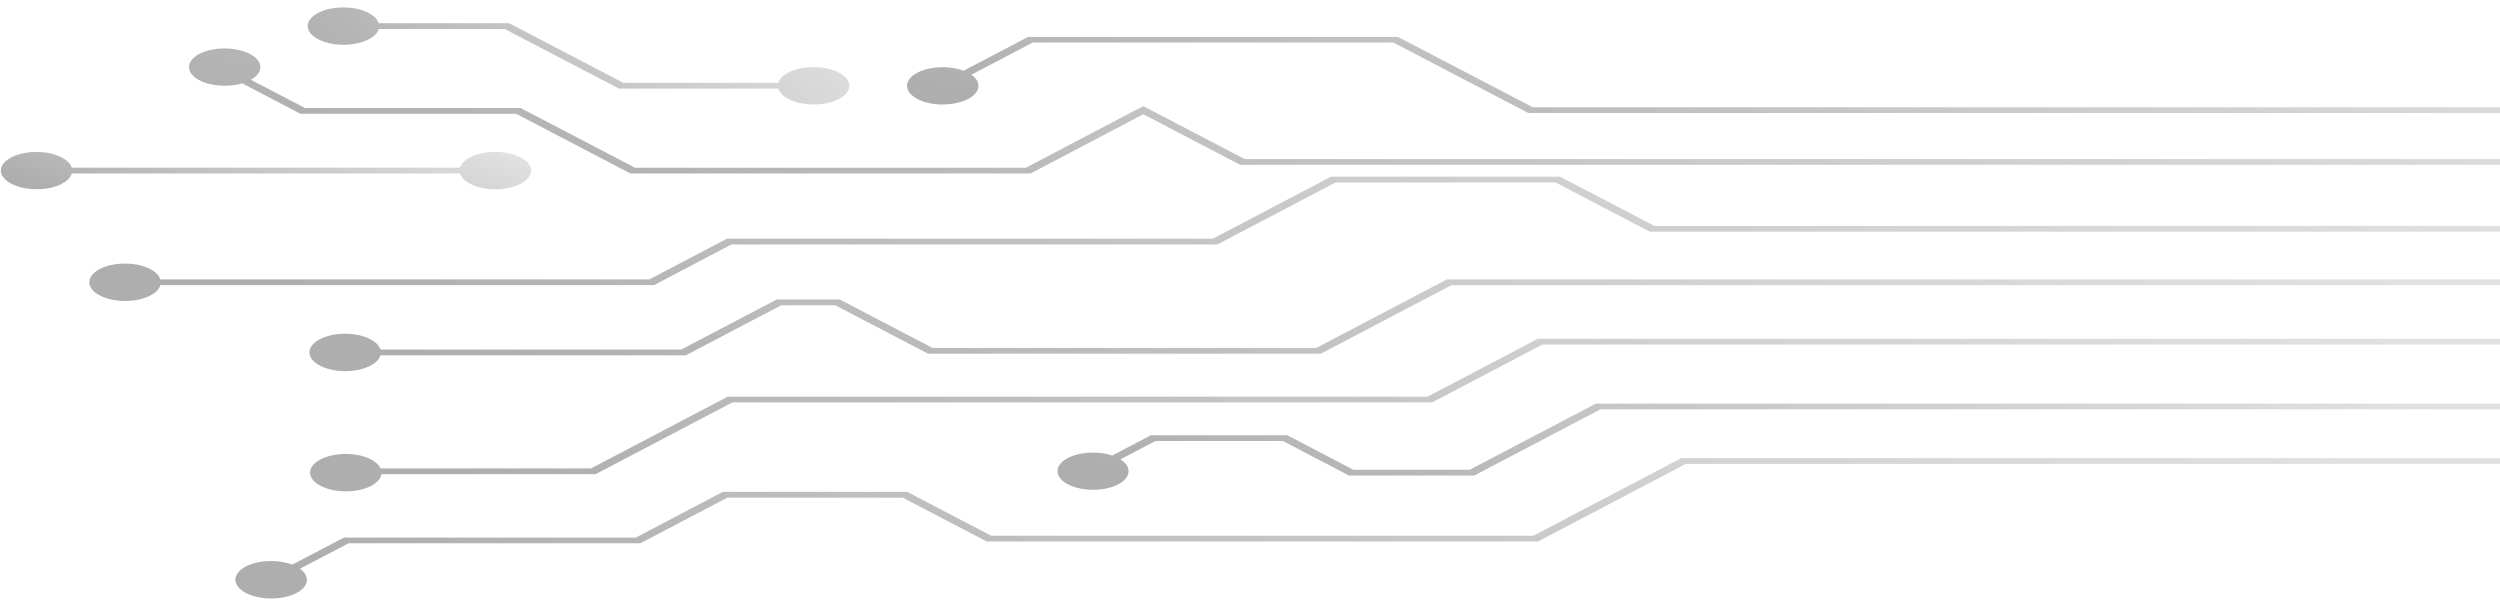 <svg width="189" height="46" viewBox="0 0 189 46" fill="none" xmlns="http://www.w3.org/2000/svg">
<path d="M117.939 13.358L100.617 13.358L91.688 18.045L54.956 18.045L49.092 21.122L12.121 21.122C12.015 20.77 11.659 20.452 11.124 20.231C10.59 20.01 9.916 19.903 9.238 19.93C8.56 19.957 7.927 20.118 7.466 20.379C7.005 20.64 6.75 20.983 6.752 21.34C6.754 21.696 7.013 22.039 7.476 22.3C7.94 22.561 8.574 22.722 9.253 22.749C9.931 22.777 10.604 22.669 11.136 22.448C11.668 22.227 12.021 21.909 12.124 21.557L49.439 21.557L55.302 18.48L92.034 18.48L100.966 13.793L117.597 13.793L124.729 17.515L189.487 17.515L189.484 17.08L125.071 17.08L117.939 13.358Z" fill="url(#paint0_linear_74_5587)" fill-opacity="0.8"/>
<path d="M99.513 26.302L70.499 26.302L63.488 22.642H58.715L51.503 26.427L28.763 26.427C28.657 26.076 28.301 25.757 27.766 25.536C27.232 25.315 26.558 25.208 25.88 25.235C25.201 25.263 24.569 25.423 24.108 25.684C23.647 25.946 23.392 26.289 23.394 26.645C23.396 27.001 23.654 27.344 24.118 27.605C24.581 27.866 25.216 28.027 25.894 28.054C26.573 28.082 27.245 27.974 27.778 27.753C28.31 27.532 28.663 27.214 28.766 26.862L51.849 26.862L59.061 23.077H63.146L70.157 26.736L99.859 26.736L109.728 21.557L189.508 21.557L189.506 21.122L109.382 21.122L99.513 26.302Z" fill="url(#paint1_linear_74_5587)" fill-opacity="0.8"/>
<path d="M107.923 29.987L55.018 29.987L44.687 35.409H28.769C28.612 35.063 28.212 34.76 27.647 34.561C27.083 34.361 26.396 34.281 25.725 34.335C25.053 34.389 24.446 34.574 24.025 34.852C23.603 35.131 23.399 35.483 23.451 35.837C23.504 36.192 23.811 36.524 24.31 36.766C24.809 37.008 25.464 37.143 26.144 37.144C26.823 37.145 27.478 37.011 27.977 36.77C28.476 36.529 28.782 36.199 28.834 35.844H45.035L55.366 30.422L108.269 30.422L116.604 26.047L189.531 26.047L189.529 25.612L116.258 25.612L107.923 29.987Z" fill="url(#paint2_linear_74_5587)" fill-opacity="0.8"/>
<path d="M111.112 35.514H102.317L97.317 32.904L87.007 32.904L84.083 34.438C83.513 34.247 82.826 34.175 82.16 34.236C81.494 34.298 80.897 34.489 80.49 34.77C80.082 35.053 79.893 35.405 79.96 35.758C80.028 36.11 80.347 36.437 80.853 36.672C81.36 36.907 82.017 37.034 82.694 37.028C83.37 37.021 84.016 36.881 84.503 36.635C84.989 36.39 85.28 36.057 85.318 35.703C85.356 35.35 85.137 35.001 84.706 34.728L87.355 33.338L96.983 33.338L101.983 35.948H111.459L120.99 30.945L189.557 30.945L189.555 30.513L120.644 30.513L111.112 35.514Z" fill="url(#paint3_linear_74_5587)" fill-opacity="0.8"/>
<path d="M115.919 40.503L74.938 40.503L68.587 37.187H54.641L48.065 40.641H26.009L22.089 42.687C21.538 42.476 20.856 42.382 20.179 42.423C19.503 42.464 18.881 42.637 18.439 42.908C17.997 43.179 17.767 43.528 17.795 43.884C17.823 44.24 18.108 44.578 18.591 44.831C19.074 45.083 19.721 45.23 20.402 45.244C21.083 45.258 21.748 45.137 22.264 44.904C22.78 44.672 23.11 44.347 23.186 43.992C23.263 43.638 23.081 43.282 22.677 42.994L26.348 41.073H48.411L54.988 37.622H68.246L74.596 40.937L116.268 40.937L127.45 35.069L189.579 35.069L189.576 34.634L127.104 34.634L115.919 40.503Z" fill="url(#paint4_linear_74_5587)" fill-opacity="0.8"/>
<path d="M71.272 7.896C71.772 7.897 72.263 7.826 72.689 7.689C73.116 7.553 73.461 7.357 73.686 7.123C73.911 6.89 74.007 6.628 73.963 6.367C73.92 6.106 73.739 5.856 73.439 5.646L78.065 3.217L105.341 3.217L115.545 8.543L189.439 8.543L189.437 8.11L115.886 8.11L105.683 2.79L77.719 2.79L72.846 5.348C72.5 5.217 72.101 5.131 71.681 5.097C71.26 5.062 70.831 5.08 70.427 5.149C70.023 5.218 69.656 5.336 69.356 5.494C69.056 5.651 68.831 5.844 68.701 6.055C68.57 6.267 68.537 6.492 68.604 6.712C68.671 6.932 68.837 7.14 69.087 7.321C69.337 7.501 69.665 7.648 70.044 7.75C70.423 7.851 70.843 7.905 71.268 7.905L71.272 7.896Z" fill="url(#paint5_linear_74_5587)" fill-opacity="0.8"/>
<path d="M16.995 6.483C17.457 6.483 17.91 6.421 18.312 6.302L22.714 8.602L39.015 8.602L47.657 13.113L77.91 13.113L86.433 8.638L93.758 12.461L189.46 12.461L189.458 12.026L94.102 12.026L86.43 8.023L77.561 12.679L48.004 12.679L39.361 8.167L23.06 8.167L18.967 6.031C19.387 5.793 19.638 5.487 19.676 5.163C19.714 4.839 19.538 4.518 19.178 4.254C18.817 3.989 18.294 3.798 17.697 3.711C17.099 3.625 16.463 3.648 15.896 3.778C15.329 3.908 14.865 4.137 14.582 4.425C14.3 4.714 14.216 5.044 14.346 5.362C14.475 5.679 14.809 5.964 15.291 6.168C15.774 6.373 16.376 6.484 16.995 6.483Z" fill="url(#paint6_linear_74_5587)" fill-opacity="0.8"/>
<path d="M2.77 14.308C3.414 14.308 4.035 14.188 4.523 13.969C5.01 13.749 5.331 13.446 5.428 13.113L34.78 13.113C34.887 13.465 35.243 13.783 35.777 14.004C36.312 14.225 36.986 14.333 37.664 14.306C38.342 14.278 38.975 14.118 39.435 13.856C39.896 13.595 40.151 13.252 40.149 12.896C40.148 12.54 39.889 12.197 39.425 11.936C38.962 11.674 38.328 11.514 37.649 11.486C36.971 11.459 36.298 11.566 35.766 11.787C35.233 12.008 34.881 12.327 34.778 12.678L5.426 12.678C5.345 12.412 5.12 12.163 4.777 11.961C4.434 11.758 3.988 11.612 3.491 11.538C2.994 11.465 2.468 11.467 1.975 11.545C1.482 11.623 1.042 11.774 0.708 11.979C0.374 12.184 0.159 12.435 0.089 12.702C0.02 12.97 0.098 13.242 0.315 13.487C0.532 13.732 0.879 13.94 1.314 14.085C1.749 14.231 2.255 14.308 2.77 14.308Z" fill="url(#paint7_linear_74_5587)" fill-opacity="0.8"/>
<path d="M25.979 3.386C26.622 3.385 27.244 3.265 27.731 3.045C28.218 2.826 28.539 2.523 28.636 2.19L38.155 2.19L46.798 6.7L58.843 6.7C58.949 7.052 59.305 7.37 59.84 7.591C60.374 7.812 61.048 7.92 61.726 7.892C62.404 7.865 63.037 7.705 63.498 7.443C63.959 7.182 64.214 6.839 64.212 6.483C64.21 6.127 63.951 5.784 63.488 5.523C63.024 5.261 62.39 5.101 61.712 5.073C61.033 5.046 60.361 5.153 59.828 5.374C59.296 5.595 58.943 5.914 58.84 6.266L47.134 6.266L38.491 1.755L28.628 1.755C28.547 1.488 28.322 1.239 27.978 1.037C27.635 0.834 27.189 0.688 26.692 0.614C26.195 0.54 25.668 0.543 25.174 0.621C24.681 0.699 24.24 0.85 23.906 1.055C23.572 1.26 23.357 1.512 23.288 1.779C23.218 2.047 23.297 2.32 23.514 2.565C23.732 2.81 24.079 3.018 24.515 3.163C24.951 3.309 25.456 3.386 25.973 3.386H25.979Z" fill="url(#paint8_linear_74_5587)" fill-opacity="0.8"/>
<defs>
<linearGradient id="paint0_linear_74_5587" x1="23.632" y1="22.702" x2="34.856" y2="-22.812" gradientUnits="userSpaceOnUse">
<stop stop-color="#9A9A9B"/>
<stop offset="1" stop-color="#DBDADA"/>
</linearGradient>
<linearGradient id="paint1_linear_74_5587" x1="38.74" y1="28.021" x2="45.606" y2="-6.257" gradientUnits="userSpaceOnUse">
<stop stop-color="#9A9A9B"/>
<stop offset="1" stop-color="#DBDADA"/>
</linearGradient>
<linearGradient id="paint2_linear_74_5587" x1="38.789" y1="37.081" x2="56.536" y2="-16.246" gradientUnits="userSpaceOnUse">
<stop stop-color="#9A9A9B"/>
<stop offset="1" stop-color="#DBDADA"/>
</linearGradient>
<linearGradient id="paint3_linear_74_5587" x1="90.076" y1="36.992" x2="98.898" y2="6.036" gradientUnits="userSpaceOnUse">
<stop stop-color="#9A9A9B"/>
<stop offset="1" stop-color="#DBDADA"/>
</linearGradient>
<linearGradient id="paint4_linear_74_5587" x1="33.664" y1="45.187" x2="48.507" y2="-4.933" gradientUnits="userSpaceOnUse">
<stop stop-color="#9A9A9B"/>
<stop offset="1" stop-color="#DBDADA"/>
</linearGradient>
<linearGradient id="paint5_linear_74_5587" x1="79.739" y1="8.511" x2="86.154" y2="-19.586" gradientUnits="userSpaceOnUse">
<stop stop-color="#9A9A9B"/>
<stop offset="1" stop-color="#DBDADA"/>
</linearGradient>
<linearGradient id="paint6_linear_74_5587" x1="30.497" y1="13.062" x2="42.283" y2="-32.463" gradientUnits="userSpaceOnUse">
<stop stop-color="#9A9A9B"/>
<stop offset="1" stop-color="#DBDADA"/>
</linearGradient>
<linearGradient id="paint7_linear_74_5587" x1="3.773" y1="14.294" x2="8.18" y2="1.262" gradientUnits="userSpaceOnUse">
<stop stop-color="#9A9A9B"/>
<stop offset="1" stop-color="#DBDADA"/>
</linearGradient>
<linearGradient id="paint8_linear_74_5587" x1="27.072" y1="7.857" x2="45.641" y2="-13.807" gradientUnits="userSpaceOnUse">
<stop stop-color="#9A9A9B"/>
<stop offset="1" stop-color="#DBDADA"/>
</linearGradient>
</defs>
</svg>
